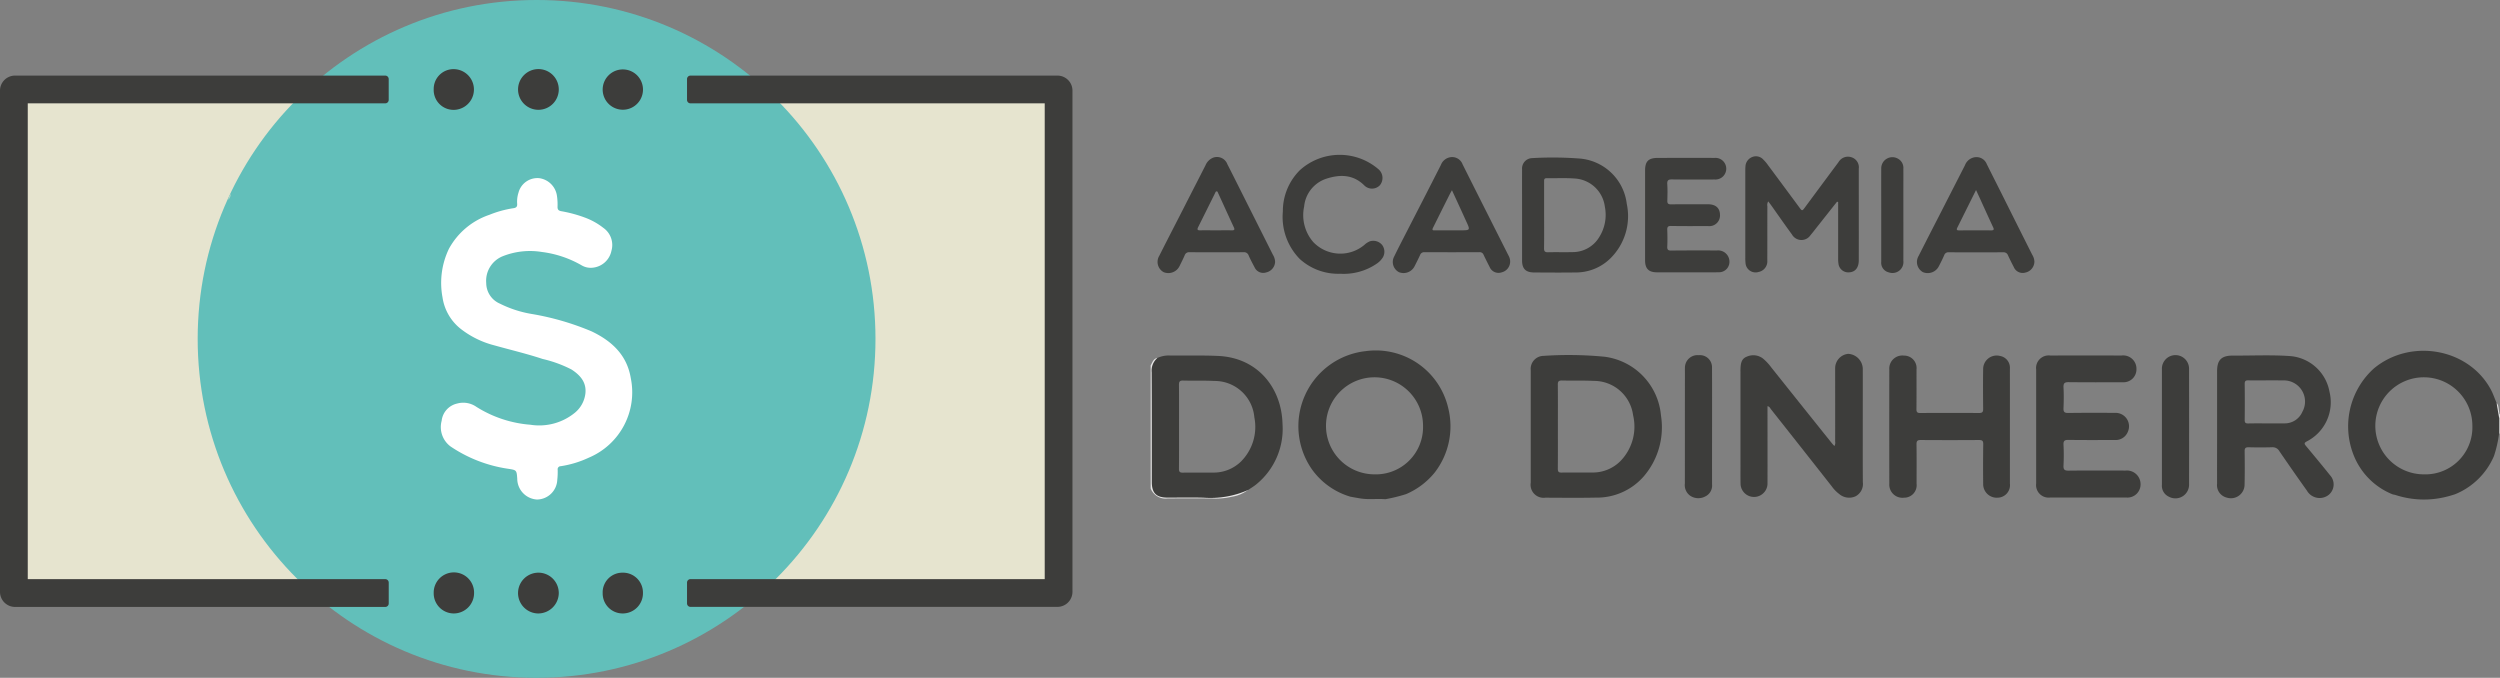<svg xmlns="http://www.w3.org/2000/svg" width="352.507" height="95.571" viewBox="0 0 352.507 95.571"><rect x="0" y="0" width="352.507" height="95.571" fill="#808080" stroke="none"/><defs><style>.a{fill:#e6e4cf;}.b{fill:#62bfba;}.c{fill:#fff;}.d{fill:#3d3d3b;}.e{fill:#aed5c6;}.f{fill:#e7e6e6;}.g{fill:#e2e1e1;}.h{fill:#bcbcbb;}</style></defs><rect class="a" width="147.366" height="70.999" transform="translate(2.411 12.621)"/><circle class="b" cx="47.786" cy="47.786" r="47.786" transform="translate(27.873)"/><path class="c" d="M71.363,41.043a3.18,3.18,0,0,0,1.942,2.909,15.782,15.782,0,0,0,4.44,1.445,37.913,37.913,0,0,1,8.478,2.459c2.842,1.359,4.976,3.32,5.521,6.583a9.993,9.993,0,0,1-5.913,11.224,14.441,14.441,0,0,1-3.971,1.206.427.427,0,0,0-.421.507,9.885,9.885,0,0,1-.057,1.407,2.9,2.9,0,0,1-2.861,2.784,2.957,2.957,0,0,1-2.784-2.938c-.086-1.234-.1-1.215-1.34-1.407a19.5,19.5,0,0,1-8.066-3.139,3.4,3.4,0,0,1-1.253-3.617,2.809,2.809,0,0,1,2.172-2.43,3.244,3.244,0,0,1,2.737.469,16.691,16.691,0,0,0,7.607,2.517,7.942,7.942,0,0,0,6.258-1.684,4.132,4.132,0,0,0,1.493-2.708c.182-1.6-.746-2.612-1.962-3.4a17.391,17.391,0,0,0-4.067-1.483c-2.249-.746-4.545-1.282-6.822-1.923a12.875,12.875,0,0,1-4.708-2.306A6.938,6.938,0,0,1,65.2,43.062,11.09,11.09,0,0,1,66.11,36.2a10.225,10.225,0,0,1,5.712-4.784,14.809,14.809,0,0,1,3.387-.928c.383-.057.545-.211.517-.612a4.111,4.111,0,0,1,.182-1.56,2.755,2.755,0,0,1,2.966-2.057A2.924,2.924,0,0,1,81.343,28.8a8.347,8.347,0,0,1,.077,1.464c-.019.431.153.584.545.651a18.75,18.75,0,0,1,3.445.947,9.6,9.6,0,0,1,2.478,1.407A2.95,2.95,0,0,1,89.017,36.5a2.99,2.99,0,0,1-2.6,2.373,2.515,2.515,0,0,1-1.579-.316,14.912,14.912,0,0,0-5.626-1.895,10.4,10.4,0,0,0-5.578.622A3.735,3.735,0,0,0,71.363,41.043Z" transform="translate(-2.804 -1.132)"/><path class="d" d="M79.287,84.39a2.872,2.872,0,0,1,2.794,2.938,2.906,2.906,0,0,1-2.938,2.813,2.876,2.876,0,1,1,.144-5.751Z" transform="translate(-3.293 -3.641)"/><path class="d" d="M79.182,10.18a2.871,2.871,0,1,1-2.842,2.871A2.877,2.877,0,0,1,79.182,10.18Z" transform="translate(-3.293 -0.439)"/><path class="d" d="M63.91,13.022a2.791,2.791,0,0,1,2.861-2.832,2.871,2.871,0,0,1-.01,5.741A2.8,2.8,0,0,1,63.91,13.022Z" transform="translate(-2.757 -0.44)"/><path class="d" d="M88.81,13.06a2.842,2.842,0,1,1,5.684.019,2.842,2.842,0,1,1-5.684-.019Z" transform="translate(-3.831 -0.439)"/><path class="d" d="M88.81,87.28a2.775,2.775,0,0,1,2.8-2.89,2.809,2.809,0,0,1,2.88,2.842,2.853,2.853,0,0,1-2.823,2.909A2.821,2.821,0,0,1,88.81,87.28Z" transform="translate(-3.831 -3.641)"/><path class="d" d="M63.91,87.241a2.847,2.847,0,1,1,5.693.019,2.873,2.873,0,0,1-2.861,2.88A2.841,2.841,0,0,1,63.91,87.241Z" transform="translate(-2.757 -3.641)"/><path class="e" d="M33.64,29.4a1.221,1.221,0,0,1,.354-.813A1.155,1.155,0,0,1,33.64,29.4Z" transform="translate(-1.451 -1.233)"/><g transform="translate(162.245 49.441)"><path class="f" d="M169.56,53.793c.258-.4.354-.957.966-1.043a.341.341,0,0,1-.067.277,2.864,2.864,0,0,0-.6,2.191c.01,4.909,0,9.817.01,14.716,0,1.741.584,2.335,2.306,2.335,2.172,0,4.344.019,6.507-.01a9.647,9.647,0,0,0,3.77-.756c.268-.115.526-.277.832-.144a4.942,4.942,0,0,1-2.258.957,10.038,10.038,0,0,1-2.775.249c-2.105-.019-4.22-.019-6.325,0a2.239,2.239,0,0,1-2.363-1.416Q169.56,62.481,169.56,53.793Z" transform="translate(-169.56 -51.717)"/><path class="g" d="M367.888,59.36c.335.364.258.842.373,1.273.029.124-.01.268.115.364v.469a.145.145,0,0,1-.182-.019A3.632,3.632,0,0,1,367.888,59.36Z" transform="translate(-178.114 -52.002)"/><path class="h" d="M368.261,61.57h.124V63.8h-.124A3.09,3.09,0,0,1,368.261,61.57Z" transform="translate(-178.123 -52.098)"/><path class="d" d="M260.288,59.517v.689c0,3.387.01,6.765,0,10.152a1.9,1.9,0,1,1-3.8.124c-.019-.919-.01-1.837-.01-2.756V54.762c0-.153-.01-.316,0-.469.029-.7.086-1.426.842-1.732a2.235,2.235,0,0,1,2.383.287,7.286,7.286,0,0,1,1.11,1.2q4.277,5.368,8.573,10.726c.1.115.2.23.335.364a.921.921,0,0,0,.105-.641c.01-3.282,0-6.574,0-9.856v-.469a2.042,2.042,0,0,1,1.828-2.029,2.165,2.165,0,0,1,2.067,2.076c.01,2.363,0,4.736,0,7.1,0,2.976-.01,5.942.01,8.918a1.962,1.962,0,0,1-1.043,2,2.166,2.166,0,0,1-2.306-.344A4.948,4.948,0,0,1,269.33,70.8q-4.277-5.44-8.573-10.87C260.652,59.776,260.585,59.594,260.288,59.517Z" transform="translate(-173.31 -51.691)"/><path class="d" d="M300.05,62.418V54.38a1.776,1.776,0,0,1,1.99-1.99c3.339-.01,6.688-.01,10.028,0a1.875,1.875,0,0,1,2.124,1.9,1.82,1.82,0,0,1-1.962,1.866c-2.526.01-5.043.019-7.569-.01-.593-.01-.785.134-.756.746.057.976.038,1.952,0,2.928-.019.507.115.67.651.67q3.287-.043,6.574-.01a1.889,1.889,0,0,1,1.847,2.66,1.836,1.836,0,0,1-1.866,1.158c-2.172.01-4.344.019-6.516-.01-.526-.01-.718.124-.689.679q.072,1.464,0,2.928c-.029.555.124.737.708.727,2.679-.029,5.358-.019,8.038-.01a1.922,1.922,0,0,1,2.115,1.818,1.855,1.855,0,0,1-2.038,1.981c-1.837.01-3.674,0-5.512,0H302.05a1.772,1.772,0,0,1-2-1.981C300.05,67.776,300.05,65.1,300.05,62.418Z" transform="translate(-175.19 -51.701)"/><path class="d" d="M295.413,62.409v8.038a1.77,1.77,0,0,1-1.751,1.99,1.911,1.911,0,0,1-2.019-1.971c-.019-1.856-.019-3.713.01-5.569.01-.478-.144-.593-.6-.593q-4.1.029-8.21,0c-.459,0-.6.115-.6.593.029,1.856.01,3.713.01,5.569a1.757,1.757,0,0,1-1.77,1.971,1.853,1.853,0,0,1-2.076-1.942q-.014-8.066,0-16.133a1.843,1.843,0,0,1,2.057-1.962,1.761,1.761,0,0,1,1.78,1.962c0,1.856.01,3.713-.01,5.569-.01.431.115.574.555.565q4.134-.029,8.277,0c.488,0,.584-.172.574-.612-.019-1.856-.029-3.713,0-5.569a1.908,1.908,0,0,1,2.411-1.856,1.681,1.681,0,0,1,1.359,1.8Q295.417,58.332,295.413,62.409Z" transform="translate(-174.255 -51.702)"/><path class="d" d="M252.117,62.416c0,2.717-.01,5.435,0,8.152a1.693,1.693,0,0,1-.947,1.684,2.065,2.065,0,0,1-2.124-.086,1.835,1.835,0,0,1-.765-1.732c.01-5.157,0-10.315.01-15.482,0-.3-.01-.584,0-.88a1.776,1.776,0,0,1,1.962-1.732,1.7,1.7,0,0,1,1.856,1.751C252.127,56.866,252.117,59.641,252.117,62.416Z" transform="translate(-172.956 -51.699)"/><path class="d" d="M318.58,62.416V54.33a1.915,1.915,0,1,1,3.827-.019q.014,8.1,0,16.18a1.926,1.926,0,0,1-2.851,1.8,1.675,1.675,0,0,1-.976-1.665Z" transform="translate(-175.989 -51.699)"/><path class="d" d="M367.311,61.144c-.124-.7-.239-1.407-.364-2.105-.258-.612-.469-1.244-.775-1.828-3.1-5.846-11.291-7.349-16.5-3.043a11,11,0,0,0-2.746,12.544,9.836,9.836,0,0,0,5.368,5.224c.153.038.306.057.45.105a12.974,12.974,0,0,0,7.224.211c.373-.086.746-.211,1.12-.325a10.1,10.1,0,0,0,5.5-5.4,17.06,17.06,0,0,0,.718-3.167Zm-10.631,7.971a6.842,6.842,0,1,1,6.861-6.822A6.63,6.63,0,0,1,356.681,69.115Z" transform="translate(-177.174 -51.672)"/><path class="d" d="M212.457,59.765a10.477,10.477,0,0,0-11.607-8.028A10.647,10.647,0,0,0,193.234,68.4a10.184,10.184,0,0,0,5.435,3.866c.459.086.909.163,1.368.239,1.177.2,2.373.019,3.55.115a22.148,22.148,0,0,0,2.928-.718,10.5,10.5,0,0,0,4.028-3.033A10.646,10.646,0,0,0,212.457,59.765Zm-10.42,9.349a6.842,6.842,0,1,1,6.87-6.813A6.656,6.656,0,0,1,202.037,69.114Z" transform="translate(-170.499 -51.671)"/><path class="d" d="M188.158,62.016c-.124-4.976-3.426-9.339-9.128-9.569-2.249-.1-4.5-.029-6.746-.057a3.72,3.72,0,0,0-1.761.344,2.344,2.344,0,0,0-.813,2.019c.029,5.157.019,10.315.019,15.463,0,1.569.632,2.2,2.191,2.21,1.7,0,3.4-.038,5.1.01a13.085,13.085,0,0,0,6.277-1.081c.373-.249.756-.478,1.11-.756A10.082,10.082,0,0,0,188.158,62.016Zm-5.846,5.311a5.507,5.507,0,0,1-3.99,1.569c-1.407.019-2.813-.01-4.22.01-.459.01-.555-.163-.545-.584.019-1.971.01-3.942.01-5.923,0-1.952.01-3.9-.01-5.866,0-.44.086-.622.574-.612,1.464.038,2.928-.019,4.392.057a5.612,5.612,0,0,1,5.665,5.129A6.9,6.9,0,0,1,182.312,67.327Z" transform="translate(-169.566 -51.702)"/><path class="d" d="M243.932,60.846a9.155,9.155,0,0,0-7.942-8.286,52.8,52.8,0,0,0-8.612-.124,1.84,1.84,0,0,0-1.808,2.038V70.318a1.835,1.835,0,0,0,2.067,2.115c2.363.01,4.736.038,7.1-.01a8.754,8.754,0,0,0,6.8-3.033A10.607,10.607,0,0,0,243.932,60.846Zm-5.674,6.382a5.486,5.486,0,0,1-4.067,1.655c-1.426.019-2.851-.01-4.277.01-.431.01-.526-.153-.526-.545.019-1.99.01-3.99.01-5.98,0-1.952.01-3.9-.01-5.866-.01-.469.134-.6.6-.593,1.483.038,2.976-.019,4.449.057A5.564,5.564,0,0,1,240,60.8,6.96,6.96,0,0,1,238.258,67.228Z" transform="translate(-171.976 -51.699)"/><path class="d" d="M342.632,69.268c-1.11-1.387-2.249-2.756-3.387-4.124-.23-.277-.306-.421.105-.641a6.2,6.2,0,0,0,3.205-7.023,6.13,6.13,0,0,0-5.741-5.024c-2.612-.172-5.234-.038-7.856-.057-1.627-.01-2.249.6-2.249,2.22V64.761c0,1.895-.01,3.789,0,5.693a1.8,1.8,0,0,0,1.34,1.962,1.925,1.925,0,0,0,2.536-1.837c.038-1.56.029-3.129.01-4.689-.01-.44.134-.574.564-.565,1.091.029,2.191.029,3.282,0a1.091,1.091,0,0,1,1.053.555q1.923,2.813,3.894,5.578a2.062,2.062,0,0,0,3.1.545A1.905,1.905,0,0,0,342.632,69.268Zm-6.421-7.31c-.842.019-1.674,0-2.517,0-.861,0-1.722-.01-2.574.01-.364.01-.526-.077-.517-.488.019-1.694.019-3.4,0-5.1,0-.392.134-.5.517-.488,1.617.019,3.244-.019,4.861.01a2.98,2.98,0,0,1,2.756,4.421A2.706,2.706,0,0,1,336.211,61.958Z" transform="translate(-176.339 -51.701)"/></g><g transform="translate(163.233 21.835)"><path class="d" d="M270.127,29.431q-1.364,1.722-2.718,3.435c-.344.431-.67.871-1.024,1.282a1.537,1.537,0,0,1-2.622-.1c-1-1.359-1.952-2.737-2.928-4.114-.124-.172-.258-.335-.411-.545a.969.969,0,0,0-.124.689c-.01,2.545,0,5.081-.01,7.626a1.525,1.525,0,0,1-1.225,1.636,1.421,1.421,0,0,1-1.847-1.282,6.73,6.73,0,0,1-.029-.765V25.087c0-.191,0-.392.019-.584a1.507,1.507,0,0,1,1-1.387,1.4,1.4,0,0,1,1.55.411,4.724,4.724,0,0,1,.6.708c1.483,1.99,2.957,3.99,4.44,5.99.4.545.411.545.823-.019q2.354-3.186,4.717-6.363a1.544,1.544,0,0,1,1.837-.67,1.484,1.484,0,0,1,1.014,1.608c0,4.306.01,8.6,0,12.908,0,1.033-.488,1.646-1.311,1.7a1.389,1.389,0,0,1-1.55-1.2,4.644,4.644,0,0,1-.048-.813v-7.9A1.041,1.041,0,0,1,270.127,29.431Z" transform="translate(-174.329 -22.828)"/><path class="d" d="M242.42,31.336V25.059c0-1.32.478-1.789,1.818-1.789,2.66,0,5.32-.01,7.98,0a1.526,1.526,0,1,1,.01,3.043c-1.99.01-3.99.019-5.98-.01-.517-.01-.737.1-.7.67.057.775.029,1.56.01,2.344-.01.392.134.5.507.5,1.741-.019,3.483-.01,5.224-.01,1.091,0,1.684.536,1.694,1.5a1.5,1.5,0,0,1-1.713,1.569c-1.722.01-3.445.019-5.167-.01-.45-.01-.574.134-.555.565.029.785.038,1.569,0,2.344-.019.45.134.565.565.555q3.229-.029,6.449-.01a1.591,1.591,0,0,1,1.751,1.684,1.464,1.464,0,0,1-1.541,1.387c-.823.029-1.646.01-2.459.01h-6.22c-1.167,0-1.674-.517-1.674-1.694Q242.42,34.537,242.42,31.336Z" transform="translate(-173.692 -22.839)"/><path class="d" d="M197.125,39.584a8.038,8.038,0,0,1-5.7-2.086,8.46,8.46,0,0,1-2.383-6.7,8.147,8.147,0,0,1,2.4-5.818,8.372,8.372,0,0,1,11.08-.134,1.613,1.613,0,0,1,.2,2.258,1.533,1.533,0,0,1-2.21.01c-1.56-1.541-3.406-1.55-5.291-.947a4.573,4.573,0,0,0-3.177,3.933,5.79,5.79,0,0,0,1.273,5,5.275,5.275,0,0,0,7.224.411,2.514,2.514,0,0,1,.785-.507,1.634,1.634,0,0,1,1.7.5,1.592,1.592,0,0,1,.124,1.761,2.985,2.985,0,0,1-.947.947A8.225,8.225,0,0,1,197.125,39.584Z" transform="translate(-171.389 -22.819)"/><path class="d" d="M277.22,31.351c0-2.191-.01-4.382,0-6.574a1.573,1.573,0,0,1,2.363-1.4,1.481,1.481,0,0,1,.756,1.426c.01,1.053,0,2.115,0,3.167,0,3.263.01,6.535,0,9.8a1.543,1.543,0,0,1-2.048,1.636,1.386,1.386,0,0,1-1.072-1.483Z" transform="translate(-175.193 -22.835)"/><path class="d" d="M239.054,29.736a7.279,7.279,0,0,0-6.554-6.373,50.42,50.42,0,0,0-6.8-.067,1.464,1.464,0,0,0-1.407,1.579c-.01,2.172,0,4.344,0,6.516v6.334c0,1.167.507,1.684,1.674,1.694,1.933.01,3.875.029,5.808,0a6.926,6.926,0,0,0,5.033-2.048A8.358,8.358,0,0,0,239.054,29.736Zm-3.847,4.641a4.358,4.358,0,0,1-3.789,2.172c-1.148.029-2.306-.01-3.454.019-.431.01-.574-.105-.574-.555.029-1.56.01-3.129.01-4.689V26.636c0-.258-.029-.517.364-.507,1.292.019,2.583-.057,3.866.038a4.549,4.549,0,0,1,4.335,3.981A5.864,5.864,0,0,1,235.208,34.377Z" transform="translate(-172.909 -22.836)"/><path class="d" d="M298.747,36.938q-2.124-4.22-4.229-8.439c-.727-1.454-1.464-2.9-2.182-4.344a1.557,1.557,0,0,0-1.569-1,1.767,1.767,0,0,0-1.512,1.139c-1.1,2.162-2.21,4.315-3.311,6.478-1.081,2.105-2.163,4.21-3.225,6.315a1.641,1.641,0,0,0,.612,2.287,1.761,1.761,0,0,0,2.239-.832c.268-.517.536-1.043.766-1.579a.6.6,0,0,1,.632-.392c2.564.01,5.119.01,7.684,0a.65.65,0,0,1,.67.431c.258.565.545,1.129.832,1.684a1.353,1.353,0,0,0,1.617.746,1.6,1.6,0,0,0,1.273-1.531A1.927,1.927,0,0,0,298.747,36.938Zm-5.808-3.454c-1.483-.019-2.976-.01-4.459,0-.268,0-.5-.01-.306-.383l2.641-5.311c.316.689.565,1.215.8,1.741.526,1.158,1.053,2.316,1.588,3.464C293.351,33.293,293.4,33.484,292.939,33.484Z" transform="translate(-175.421 -22.833)"/><path class="d" d="M186.847,36.928q-1.909-3.8-3.818-7.6c-.871-1.732-1.732-3.464-2.612-5.186a1.558,1.558,0,0,0-2.029-.9,1.97,1.97,0,0,0-1.043,1.053c-1.043,2.057-2.1,4.1-3.148,6.162-1.129,2.21-2.268,4.411-3.387,6.631a1.644,1.644,0,0,0,.632,2.287,1.758,1.758,0,0,0,2.258-.9c.239-.488.488-.976.708-1.483a.639.639,0,0,1,.67-.431c2.545.01,5.081.019,7.626,0a.679.679,0,0,1,.718.459c.258.574.545,1.129.842,1.674a1.329,1.329,0,0,0,1.627.718,1.6,1.6,0,0,0,1.263-1.493A2.056,2.056,0,0,0,186.847,36.928ZM181,33.474c-.746-.01-1.483,0-2.229,0-.727,0-1.445-.01-2.172,0-.335.01-.488-.057-.306-.431.8-1.608,1.6-3.215,2.4-4.823.048-.1.077-.239.22-.239s.163.153.211.249c.737,1.6,1.454,3.2,2.2,4.794C181.527,33.445,181.355,33.483,181,33.474Z" transform="translate(-170.593 -22.833)"/><path class="d" d="M221.545,37.005l-1.665-3.3c-1.6-3.177-3.205-6.354-4.794-9.53a1.572,1.572,0,0,0-1.608-1.024,1.717,1.717,0,0,0-1.454,1.11q-2.167,4.263-4.354,8.506c-.746,1.464-1.512,2.918-2.229,4.392a1.623,1.623,0,0,0,.679,2.22,1.742,1.742,0,0,0,2.191-.832c.268-.526.526-1.043.775-1.579a.606.606,0,0,1,.622-.411c2.583.01,5.157.01,7.741,0a.567.567,0,0,1,.593.364c.277.584.565,1.158.861,1.732a1.35,1.35,0,0,0,1.655.756,1.568,1.568,0,0,0,1.234-1.569A1.725,1.725,0,0,0,221.545,37.005Zm-6.775-3.531H211.25c-.211,0-.555.077-.344-.344q1.177-2.368,2.354-4.717c.077-.153.163-.306.325-.593.708,1.531,1.359,2.947,2,4.363C216.187,33.474,216.177,33.474,214.771,33.474Z" transform="translate(-172.088 -22.833)"/></g><g transform="translate(0 10.659)"><path class="d" d="M153.465,11.14H101.728a.49.49,0,0,0-.488.488v2.938a.49.49,0,0,0,.488.488h49.948V82.139H101.728a.49.49,0,0,0-.488.488v2.938a.49.49,0,0,0,.488.488h51.737a2.126,2.126,0,0,0,2.124-2.124V13.264A2.119,2.119,0,0,0,153.465,11.14Z" transform="translate(-4.368 -11.14)"/><path class="d" d="M54.321,82.139H3.914V15.054H54.321a.49.49,0,0,0,.488-.488V11.628a.49.49,0,0,0-.488-.488H2.124A2.119,2.119,0,0,0,0,13.264V83.938a2.126,2.126,0,0,0,2.124,2.124h52.2a.49.49,0,0,0,.488-.488V82.636A.492.492,0,0,0,54.321,82.139Z" transform="translate(0 -11.14)"/></g></svg>